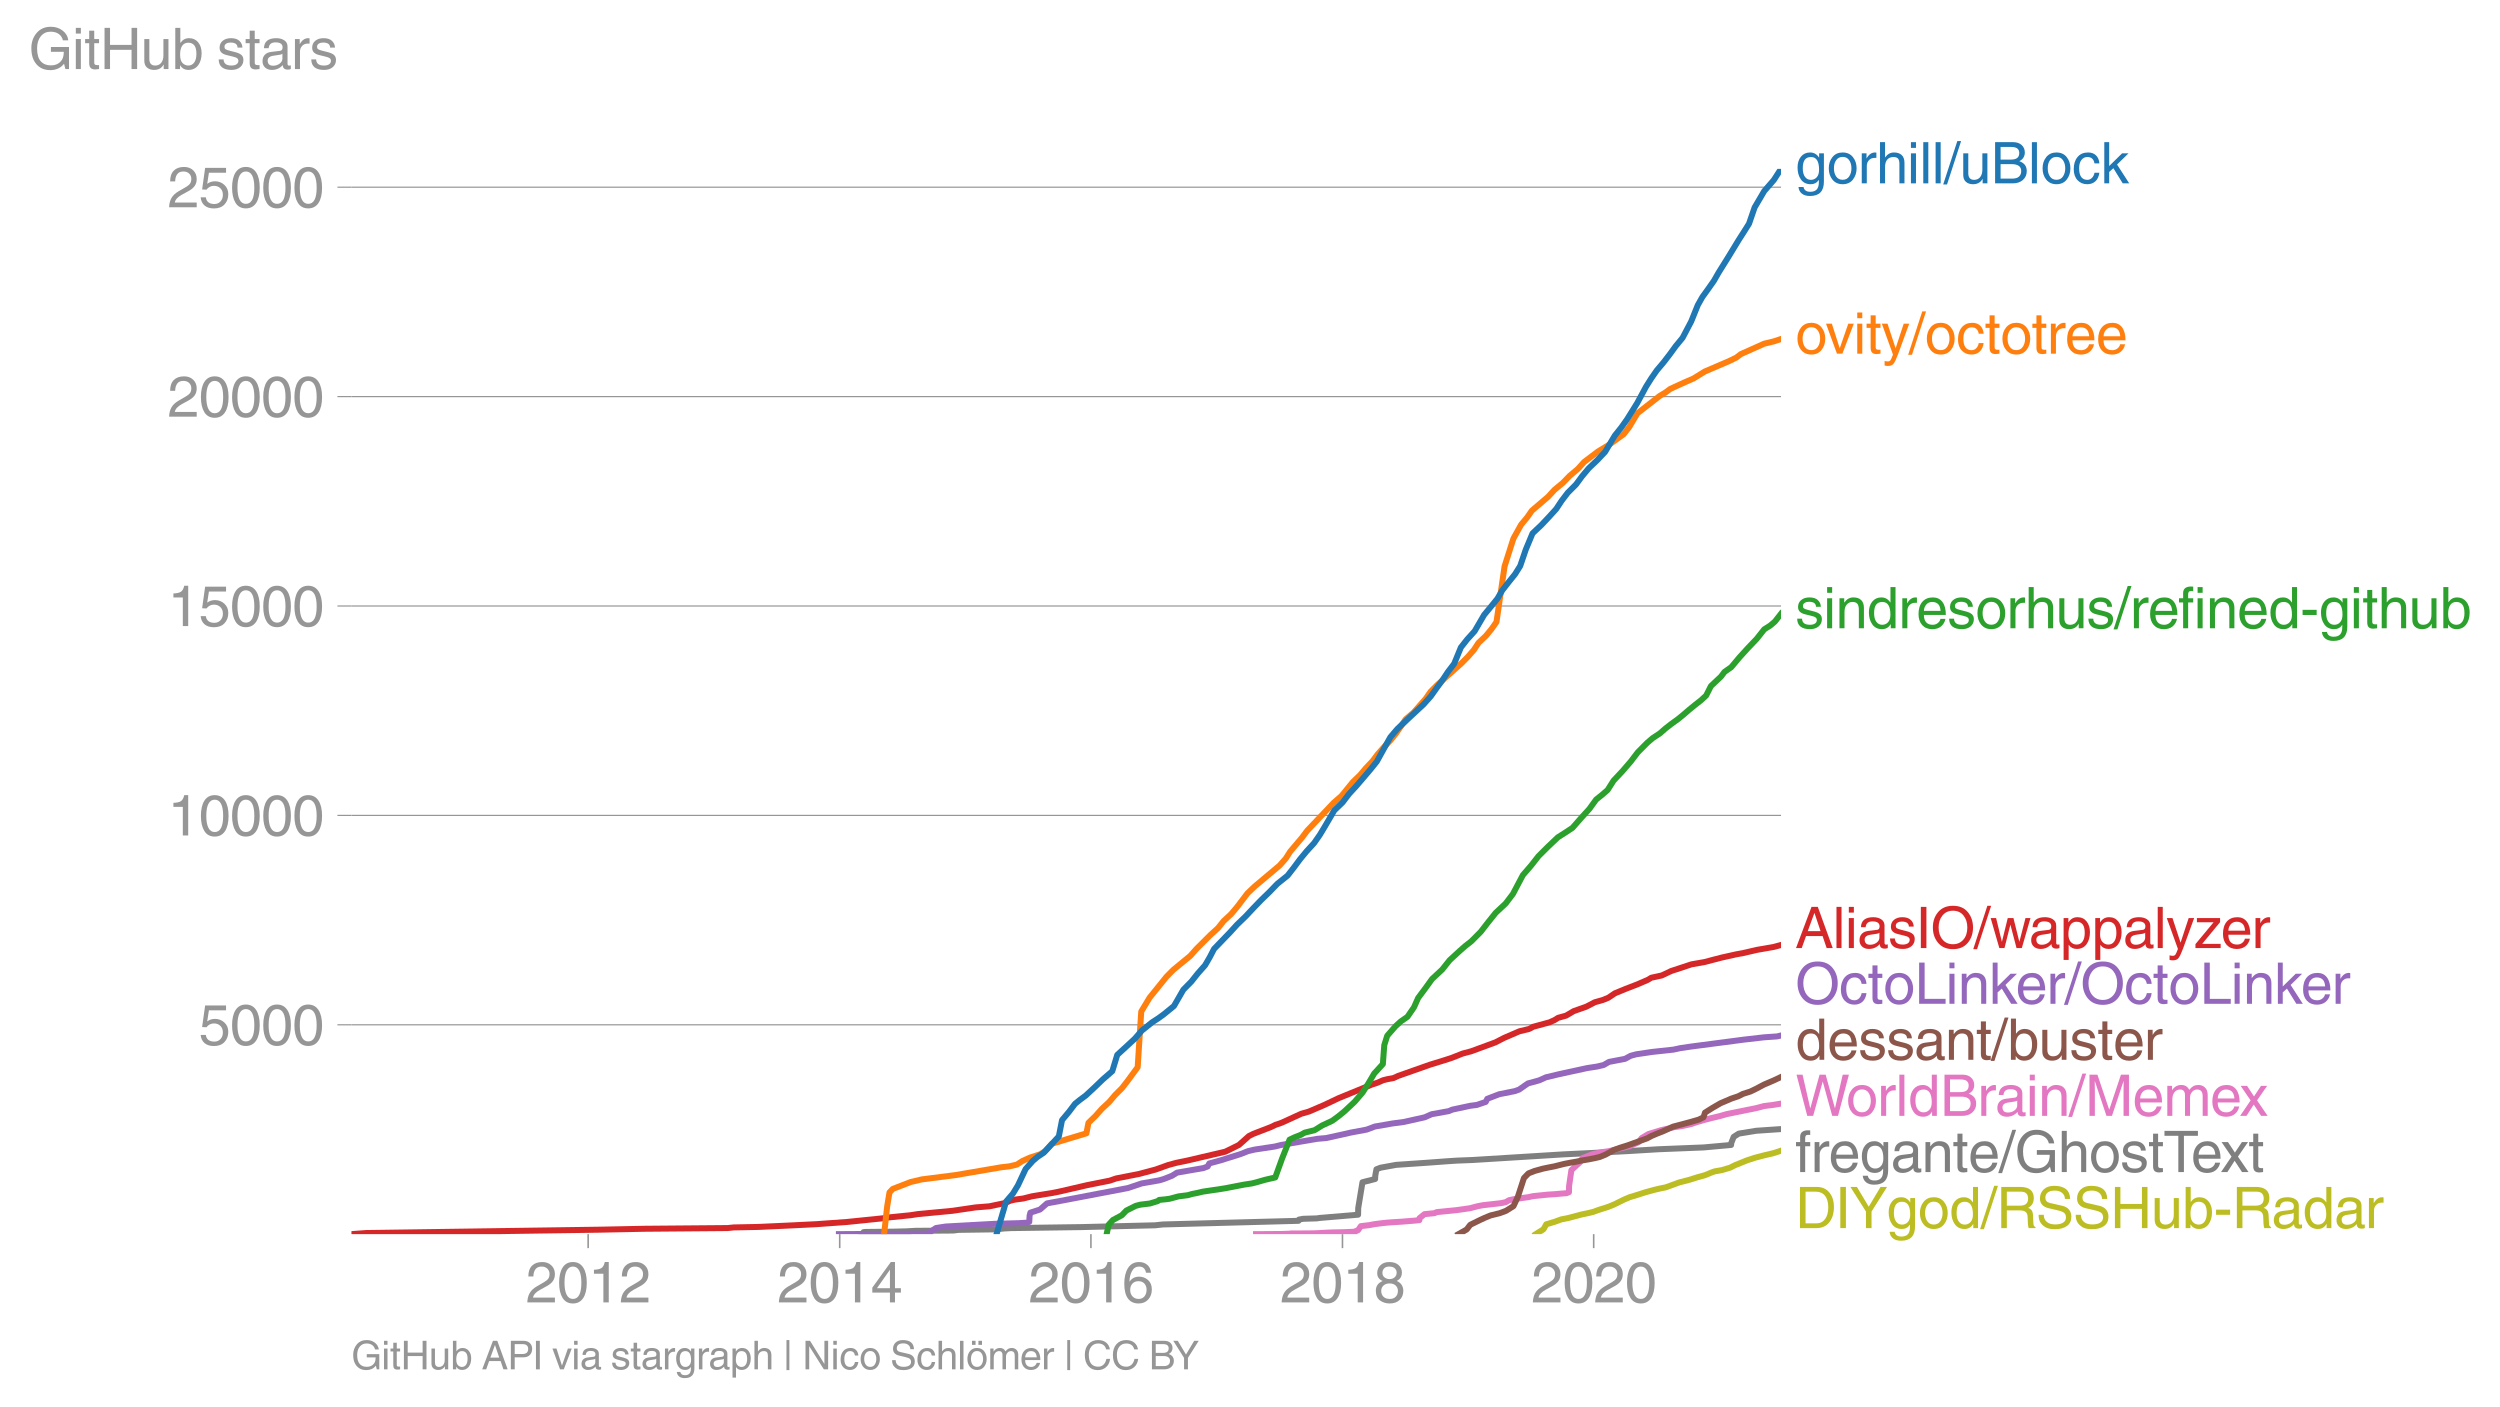 <svg height="468.559" viewBox="0 0 624.525 351.419" width="832.7" xmlns="http://www.w3.org/2000/svg" xmlns:xlink="http://www.w3.org/1999/xlink"><defs><style>*{stroke-linecap:butt;stroke-linejoin:round}</style></defs><g id="figure_1"><path d="M0 351.42h624.525V0H0z" style="fill:none" id="patch_1"/><g id="axes_1"><path d="M87.796 308.3h357.12V42.186H87.796z" style="fill:none" id="patch_2"/><path clip-path="url(#ped152ba4c1)" d="m383.641 308.3 1.944-1.225.69-1.234 2.054-.607 1.694-.618 1.575-.303 1.216-.314 2.314-.617 1.474-.303 1.296-.304 1.741-.617 1.967-.617 1.556-.618 2.502-1.234 1.446-.617 2.033-.618 1.886-.606 2.248-.618 1.29-.303 1.55-.314 1.713-.617 1.638-.607 2.394-.617 1.985-.618 2.18-.617 1.453-.607.839-.303 1.788-.314 2.091-.617 1.22-.617 1.539-.618 1.514-.617 1.91-.617 2.347-.617 2.39-.565 1.729-.576" style="fill:none;stroke:#bcbd22;stroke-linecap:square;stroke-width:1.5" id="line2d_1"/><g id="matplotlib.axis_1"><g id="xtick_1"><g id="line2d_2"><defs><path d="M0 0v3.5" id="m3504d677e0" style="stroke:#969696;stroke-width:.4"/></defs><use style="fill:#969696;stroke:#969696;stroke-width:.4" x="146.926" xlink:href="#m3504d677e0" y="308.299"/></g><g style="fill:#969696" transform="matrix(.14 0 0 -.14 131.355 325.348)" id="text_1"><defs><path d="M281 2888q0 793 409 1202 410 410 1148 410 618 0 1012-375t394-969q0-462-227-780-226-317-667-557l-775-425q-684-375-775-863h2444V0H166q25 634 275 1056t781 728l806 469q322 185 469 383t147 545q0 344-241 578-240 235-650 235-453 0-678-299-225-298-231-807H281z" id="HelveticaWorld-Regular-32" transform="scale(.016)"/><path d="M2719 2188q0 903-239 1354-239 452-702 452-453 0-697-452-243-451-243-1354 0-875 240-1340 241-464 700-464 463 0 702 448 239 449 239 1356zm603 0q0-1107-400-1709-400-601-1144-601-772 0-1156 623-384 624-384 1687 0 1090 393 1701 394 611 1147 611 744 0 1144-608t400-1704z" id="HelveticaWorld-Regular-30" transform="scale(.016)"/><path d="M2297 0h-600v3194H647v447q550 18 818 176 269 158 391 683h441V0z" id="HelveticaWorld-Regular-31" transform="scale(.016)"/></defs><use xlink:href="#HelveticaWorld-Regular-32"/><use x="55.615" xlink:href="#HelveticaWorld-Regular-30"/><use x="111.23" xlink:href="#HelveticaWorld-Regular-31"/><use x="166.846" xlink:href="#HelveticaWorld-Regular-32"/></g></g><g id="xtick_2"><use style="fill:#969696;stroke:#969696;stroke-width:.4" x="209.767" xlink:href="#m3504d677e0" y="308.299" id="line2d_3"/><g style="fill:#969696" transform="matrix(.14 0 0 -.14 194.196 325.348)" id="text_2"><defs><path d="M678 1581h1447v2041h-12L678 1581zm2010-487V0h-563v1094H159v550l2063 2856h466V1581h659v-487h-659z" id="HelveticaWorld-Regular-34" transform="scale(.016)"/></defs><use xlink:href="#HelveticaWorld-Regular-32"/><use x="55.615" xlink:href="#HelveticaWorld-Regular-30"/><use x="111.23" xlink:href="#HelveticaWorld-Regular-31"/><use x="166.846" xlink:href="#HelveticaWorld-Regular-34"/></g></g><g id="xtick_3"><use style="fill:#969696;stroke:#969696;stroke-width:.4" x="272.522" xlink:href="#m3504d677e0" y="308.299" id="line2d_4"/><g style="fill:#969696" transform="matrix(.14 0 0 -.14 256.952 325.348)" id="text_3"><defs><path d="M903 1381q0-440 262-719 263-278 685-278 403 0 642 284 239 285 239 748 0 403-236 675t-670 272q-422 0-672-266t-250-716zm1766 1922q-63 344-255 517-192 174-520 174-519 0-791-507-272-506-278-1159l13-12q359 553 1068 553 566 0 988-375t422-1053q0-672-400-1118-400-445-1078-445-782 0-1188 556-406 557-406 1660 0 1062 415 1734 416 672 1247 672 538 0 910-321 372-320 403-876h-550z" id="HelveticaWorld-Regular-36" transform="scale(.016)"/></defs><use xlink:href="#HelveticaWorld-Regular-32"/><use x="55.615" xlink:href="#HelveticaWorld-Regular-30"/><use x="111.23" xlink:href="#HelveticaWorld-Regular-31"/><use x="166.846" xlink:href="#HelveticaWorld-Regular-36"/></g></g><g id="xtick_4"><use style="fill:#969696;stroke:#969696;stroke-width:.4" x="335.363" xlink:href="#m3504d677e0" y="308.299" id="line2d_5"/><g style="fill:#969696" transform="matrix(.14 0 0 -.14 319.793 325.348)" id="text_4"><defs><path d="M1766 2597q347 0 573 198 227 199 227 527 0 294-218 483-217 189-620 189-359 0-555-199-195-198-195-504 0-328 244-511t544-183zm6-484q-434 0-681-241t-247-591q0-403 250-650t712-247q410 0 655 247t245 657q0 350-245 587-245 238-689 238zm1378 1228q0-678-578-947 397-178 567-471 170-292 170-623 0-641-413-1032-412-390-1112-390-612 0-1076 336T244 1306q0 763 762 1082-609 243-609 875 0 531 361 884t1001 353q641 0 1016-333t375-826z" id="HelveticaWorld-Regular-38" transform="scale(.016)"/></defs><use xlink:href="#HelveticaWorld-Regular-32"/><use x="55.615" xlink:href="#HelveticaWorld-Regular-30"/><use x="111.23" xlink:href="#HelveticaWorld-Regular-31"/><use x="166.846" xlink:href="#HelveticaWorld-Regular-38"/></g></g><g id="xtick_5"><use style="fill:#969696;stroke:#969696;stroke-width:.4" x="398.119" xlink:href="#m3504d677e0" y="308.299" id="line2d_6"/><g style="fill:#969696" transform="matrix(.14 0 0 -.14 382.548 325.348)" id="text_5"><use xlink:href="#HelveticaWorld-Regular-32"/><use x="55.615" xlink:href="#HelveticaWorld-Regular-30"/><use x="111.23" xlink:href="#HelveticaWorld-Regular-32"/><use x="166.846" xlink:href="#HelveticaWorld-Regular-30"/></g></g></g><g id="matplotlib.axis_2"><g id="ytick_1"><path clip-path="url(#ped152ba4c1)" d="M87.796 256h357.12" style="fill:none;stroke:#969696;stroke-linecap:square;stroke-width:.3" id="line2d_7"/><g id="line2d_8"><defs><path d="M0 0h-3.5" id="m466a615535" style="stroke:#969696;stroke-width:.3"/></defs><use style="fill:#969696;stroke:#969696;stroke-width:.3" x="87.796" xlink:href="#m466a615535" y="255.999"/></g><g style="fill:#969696" transform="matrix(.14 0 0 -.14 49.655 261.024)" id="text_6"><defs><path d="M941 2619q372 281 872 281 606 0 1042-403t436-1038q0-690-421-1139-420-448-1179-448-660 0-1041 323-381 324-444 918h582q43-363 284-555t669-192q415 0 681 287 266 288 266 735 0 456-279 731-278 275-718 275-500 0-835-428l-484 25 337 2406h2332v-544H1131L941 2619z" id="HelveticaWorld-Regular-35" transform="scale(.016)"/></defs><use xlink:href="#HelveticaWorld-Regular-35"/><use x="55.615" xlink:href="#HelveticaWorld-Regular-30"/><use x="111.23" xlink:href="#HelveticaWorld-Regular-30"/><use x="166.846" xlink:href="#HelveticaWorld-Regular-30"/></g></g><g id="ytick_2"><path clip-path="url(#ped152ba4c1)" d="M87.796 203.69h357.12" style="fill:none;stroke:#969696;stroke-linecap:square;stroke-width:.3" id="line2d_9"/><use style="fill:#969696;stroke:#969696;stroke-width:.3" x="87.796" xlink:href="#m466a615535" y="203.689" id="line2d_10"/><g style="fill:#969696" transform="matrix(.14 0 0 -.14 41.87 208.714)" id="text_7"><use xlink:href="#HelveticaWorld-Regular-31"/><use x="55.615" xlink:href="#HelveticaWorld-Regular-30"/><use x="111.23" xlink:href="#HelveticaWorld-Regular-30"/><use x="166.846" xlink:href="#HelveticaWorld-Regular-30"/><use x="222.461" xlink:href="#HelveticaWorld-Regular-30"/></g></g><g id="ytick_3"><path clip-path="url(#ped152ba4c1)" d="M87.796 151.38h357.12" style="fill:none;stroke:#969696;stroke-linecap:square;stroke-width:.3" id="line2d_11"/><use style="fill:#969696;stroke:#969696;stroke-width:.3" x="87.796" xlink:href="#m466a615535" y="151.379" id="line2d_12"/><g style="fill:#969696" transform="matrix(.14 0 0 -.14 41.87 156.404)" id="text_8"><use xlink:href="#HelveticaWorld-Regular-31"/><use x="55.615" xlink:href="#HelveticaWorld-Regular-35"/><use x="111.23" xlink:href="#HelveticaWorld-Regular-30"/><use x="166.846" xlink:href="#HelveticaWorld-Regular-30"/><use x="222.461" xlink:href="#HelveticaWorld-Regular-30"/></g></g><g id="ytick_4"><path clip-path="url(#ped152ba4c1)" d="M87.796 99.07h357.12" style="fill:none;stroke:#969696;stroke-linecap:square;stroke-width:.3" id="line2d_13"/><use style="fill:#969696;stroke:#969696;stroke-width:.3" x="87.796" xlink:href="#m466a615535" y="99.069" id="line2d_14"/><g style="fill:#969696" transform="matrix(.14 0 0 -.14 41.87 104.094)" id="text_9"><use xlink:href="#HelveticaWorld-Regular-32"/><use x="55.615" xlink:href="#HelveticaWorld-Regular-30"/><use x="111.23" xlink:href="#HelveticaWorld-Regular-30"/><use x="166.846" xlink:href="#HelveticaWorld-Regular-30"/><use x="222.461" xlink:href="#HelveticaWorld-Regular-30"/></g></g><g id="ytick_5"><path clip-path="url(#ped152ba4c1)" d="M87.796 46.759h357.12" style="fill:none;stroke:#969696;stroke-linecap:square;stroke-width:.3" id="line2d_15"/><use style="fill:#969696;stroke:#969696;stroke-width:.3" x="87.796" xlink:href="#m466a615535" y="46.759" id="line2d_16"/><g style="fill:#969696" transform="matrix(.14 0 0 -.14 41.87 51.784)" id="text_10"><use xlink:href="#HelveticaWorld-Regular-32"/><use x="55.615" xlink:href="#HelveticaWorld-Regular-35"/><use x="111.23" xlink:href="#HelveticaWorld-Regular-30"/><use x="166.846" xlink:href="#HelveticaWorld-Regular-30"/><use x="222.461" xlink:href="#HelveticaWorld-Regular-30"/></g></g><g style="fill:#969696" transform="matrix(.14 0 0 -.14 7.2 17.25)" id="text_11"><defs><path d="M2463 2456h2018V0h-403l-150 594q-294-375-691-546-396-170-824-170-691 0-1155 301-464 302-721 833-256 532-256 1326 0 990 589 1684t1586 694q744 0 1300-416 557-416 647-1100h-600q-109 453-462 709-353 257-916 257-678 0-1091-511-412-511-412-1352 0-978 409-1436 410-458 1119-458 463 0 783 183t492 497q172 314 172 836H2463v531z" id="HelveticaWorld-Regular-47" transform="scale(.016)"/><path d="M422 3956v638h562v-638H422zM984 0H422v3347h562V0z" id="HelveticaWorld-Regular-69" transform="scale(.016)"/><path d="M1100 2881V703q0-128 70-195 71-67 252-67h216V0q-307-44-422-44-353 0-516 169-162 169-162 547v2209H84v466h454v934h562v-934h538v-466h-538z" id="HelveticaWorld-Regular-74" transform="scale(.016)"/><path d="M4153 0h-622v2144H1131V0H519v4594h612V2694h2400v1900h622V0z" id="HelveticaWorld-Regular-48" transform="scale(.016)"/><path d="M391 3347h562V1125q0-369 167-552 168-182 480-182 434 0 678 307 244 308 244 805v1844h562V0h-531v488l-12 12Q2222-97 1478-97q-481 0-784 262-303 263-303 776v2406z" id="HelveticaWorld-Regular-75" transform="scale(.016)"/><path d="M2778 1684q0 672-238 963-237 291-677 291-447-7-676-349-228-342-228-989 0-659 275-934t641-275q416 0 659 342 244 342 244 951zM422 0v4594h562V2925h13q359 519 969 519 625 0 1009-464t384-1208q0-838-388-1354Q2584-97 1888-97q-613 0-922 513h-13V0H422z" id="HelveticaWorld-Regular-62" transform="scale(.016)"/><path d="M2309 2394q-12 300-214 431-201 131-579 131-275 0-471-122-195-121-195-350 0-181 115-267 116-86 501-183l556-140q506-128 723-327 218-198 218-554 0-494-361-802T1638-97Q934-97 573 195q-360 293-367 880h544q13-347 230-516 217-168 651-168 353 0 561 140 208 141 208 391 0 178-135 284-134 107-531 197l-653 160q-397 100-586 298t-189 514q0 494 353 781 354 288 922 288 607 0 930-296 323-295 342-754h-544z" id="HelveticaWorld-Regular-73" transform="scale(.016)"/><path d="M2456 1709q-62-65-245-106-183-40-683-106-369-44-542-182-173-137-173-362 0-275 146-428 147-153 469-153 403 0 715 229 313 230 313 558v550zM397 2328q19 566 367 841 349 275 1014 275 531 0 890-241 360-240 360-694V581q0-197 178-197 72 0 185 25V0q-153-63-319-63-288 0-429 123-140 124-146 387Q2016-97 1288-97q-475 0-763 269-287 269-287 700 0 441 250 712 250 272 728 329l993 121q269 41 269 397 0 263-195 403-195 141-592 141-353 0-543-156-189-156-226-491H397z" id="HelveticaWorld-Regular-61" transform="scale(.016)"/><path d="M984 0H422v3347h531v-556h13q365 653 940 653 91 0 147-19v-584h-209q-378 0-619-257-241-256-241-637V0z" id="HelveticaWorld-Regular-72" transform="scale(.016)"/></defs><use xlink:href="#HelveticaWorld-Regular-47"/><use x="77.1" xlink:href="#HelveticaWorld-Regular-69"/><use x="99.121" xlink:href="#HelveticaWorld-Regular-74"/><use x="126.807" xlink:href="#HelveticaWorld-Regular-48"/><use x="199.805" xlink:href="#HelveticaWorld-Regular-75"/><use x="254.59" xlink:href="#HelveticaWorld-Regular-62"/><use x="311.084" xlink:href="#HelveticaWorld-Regular-20"/><use x="335.498" xlink:href="#HelveticaWorld-Regular-73"/><use x="385.498" xlink:href="#HelveticaWorld-Regular-74"/><use x="413.184" xlink:href="#HelveticaWorld-Regular-61"/><use x="468.115" xlink:href="#HelveticaWorld-Regular-72"/><use x="500.684" xlink:href="#HelveticaWorld-Regular-73"/></g></g><path clip-path="url(#ped152ba4c1)" d="m215.36 308.3.369-.493.385-.052 6.97-.073 3.386-.084 2.165-.125 9.477-.074 1.37-.167 9.543-.136 1.618-.199 1.91-.104 17.554-.252 18.462-.45 1.91-.209 33.904-.91.106-.303 1.027-.199 3.445-.105.674-.104 9.633-.816.024-1.622 1.068-6.486 3.158-.806.035-.805.293-1.622 1.02-.398 3.91-.711 7.502-.513 5.386-.397 2.256-.147 3.966-.157 22.769-1.412 6.532-.314 9.557-.502 7.583-.46 11.26-.45 6.863-.618.008-.408.64-1.621 1.264-.806 4.358-.711 5.833-.398h0" style="fill:none;stroke:#7f7f7f;stroke-linecap:square;stroke-width:1.5" id="line2d_17"/><path clip-path="url(#ped152ba4c1)" d="m313.768 308.3 2.732-.011.352-.01 3.154-.011.513-.021 1.84-.063.003-.031.08-.01.002-.011 4.173-.01 1.753-.032.859-.032 2.13-.125 1.524-.063 1.756-.031 1.195-.032 1.557-.062 1.184-.063.065-.126.619-.25.706-1.005 2.045-.24 1.331-.252 1.939-.25 1.207-.126 1.707-.126 2.069-.126 1.495-.125 1.574-.126 1.242-.125.04-.502 1.23-.994 2.535-.251.485-.251 2.473-.252 2.518-.25 1.718-.241 1.7-.251 1.904-.503 1.35-.25 2.258-.252 2.18-.25 1.19-.252.843-.492 1.178-.25 1.816-.252 1.8-.25 1.134-.252 2.44-.251 1.183-.126 1.936-.125 1.26-.115 1.594-.126.61-.25.007-.503.014-1.004.582-4.007 2.166-1.999.61-.993 2.57-1.005 2.317-.492 1.74-.25 1.022-.252 1.958-.502 2.213-.502 2.227-1.004.735-1.005 1.67-.994 1.625-.502 1.64-.502 2.187-.492 1.066-.25 1.846-.252 2.3-.502 1.481-.502 1.653-.492 1.926-.502 2.11-.502 1.753-.503 2.48-.502 2.454-.502 2.493-.502 1.871-.502 2.393-.304 1.812-.303" style="fill:none;stroke:#e377c2;stroke-linecap:square;stroke-width:1.5" id="line2d_18"/><g style="fill:#1f77b4" transform="matrix(.14 0 0 -.14 448.487 45.804)" id="text_12"><defs><path d="M831 1684q0-615 244-954t659-339q404 0 660 293 256 294 256 832 0 706-224 1064-223 358-679 358-459 0-688-305-228-305-228-949zM3188 191q0-807-388-1203-387-397-1169-397-562 0-895 259T353-409h563q43-244 226-388t530-144q472 0 712 254 241 253 241 821v238h-12Q2297-97 1722-97q-716 0-1094 528T250 1772q0 744 381 1208 382 464 1013 464 634 0 1000-569h12v472h532V191z" id="HelveticaWorld-Regular-67" transform="scale(.016)"/><path d="M813 1678q0-559 253-920t718-361q482 0 732 378t250 903q0 531-250 901-250 371-732 371-446 0-709-349-262-348-262-923zm-575 0q0 747 415 1256 416 510 1131 510 732 0 1144-516 413-515 413-1250 0-737-410-1256Q2522-97 1784-97q-709 0-1128 503-418 503-418 1272z" id="HelveticaWorld-Regular-6f" transform="scale(.016)"/><path d="M3150 0h-566v2188q0 403-156 576-156 174-509 174-435 0-685-282-250-281-250-831V0H422v4594h562V2900h13q384 544 981 544 550 0 861-288 311-287 311-878V0z" id="HelveticaWorld-Regular-68" transform="scale(.016)"/><path d="M984 0H422v4594h562V0z" id="HelveticaWorld-Regular-6c" transform="scale(.016)"/><path d="M319-122h-428l1575 4838h422L319-122z" id="HelveticaWorld-Regular-2f" transform="scale(.016)"/><path d="M519 4594h2015q594 0 947-322t353-834q0-310-155-565-154-254-460-395 428-162 629-431 202-269 202-691 0-593-428-975Q3194 0 2491 0H519v4594zm612-4063h1325q488 0 731 226 244 227 244 612 0 390-272 582-271 193-803 193H1131V531zm0 2119h1128q494 0 724 179 230 180 230 562 0 328-218 500-217 172-729 172H1131V2650z" id="HelveticaWorld-Regular-42" transform="scale(.016)"/><path d="M2534 2222q-121 716-793 716-416 0-669-333t-253-927q0-647 234-967 235-320 681-320 300 0 519 220t281 573h544q-84-621-439-951T1722-97q-659 0-1081 451-422 452-422 1227 0 850 422 1356 422 507 1184 507 556 0 886-333t367-889h-544z" id="HelveticaWorld-Regular-63" transform="scale(.016)"/><path d="M3200 0h-722L1434 1691l-468-422V0H422v4594h544V1931l1440 1416h716L1844 2100 3200 0z" id="HelveticaWorld-Regular-6b" transform="scale(.016)"/></defs><use xlink:href="#HelveticaWorld-Regular-67"/><use x="55.908" xlink:href="#HelveticaWorld-Regular-6f"/><use x="111.816" xlink:href="#HelveticaWorld-Regular-72"/><use x="144.385" xlink:href="#HelveticaWorld-Regular-68"/><use x="199.561" xlink:href="#HelveticaWorld-Regular-69"/><use x="221.582" xlink:href="#HelveticaWorld-Regular-6c"/><use x="243.604" xlink:href="#HelveticaWorld-Regular-6c"/><use x="265.625" xlink:href="#HelveticaWorld-Regular-2f"/><use x="293.408" xlink:href="#HelveticaWorld-Regular-75"/><use x="348.193" xlink:href="#HelveticaWorld-Regular-42"/><use x="415.381" xlink:href="#HelveticaWorld-Regular-6c"/><use x="437.402" xlink:href="#HelveticaWorld-Regular-6f"/><use x="493.311" xlink:href="#HelveticaWorld-Regular-63"/><use x="544.58" xlink:href="#HelveticaWorld-Regular-6b"/></g><g style="fill:#ff7f0e" transform="matrix(.14 0 0 -.14 448.487 88.355)" id="text_13"><defs><path d="M2522 3347h616L1863 0h-604L38 3347h653l872-2725h12l947 2725z" id="HelveticaWorld-Regular-76" transform="scale(.016)"/><path d="M2497 3347h612L1913 63q-32-88-63-166-272-725-469-995-197-271-637-271-231 0-378 50v513q159-57 350-57 206 0 301 130 96 130 283 636L56 3347h635l897-2725h12l897 2725z" id="HelveticaWorld-Regular-79" transform="scale(.016)"/><path d="M2719 1941q-44 543-288 770-243 227-647 227-409 0-661-288-251-287-267-709h1863zm537-891q-93-519-509-859-366-288-963-294-703 6-1116 461-412 455-412 1223 0 882 425 1372 425 491 1182 491 678 0 1059-507 381-506 381-1446H856q0-525 244-813 244-287 731-287 344 0 591 207 247 208 272 452h562z" id="HelveticaWorld-Regular-65" transform="scale(.016)"/></defs><use xlink:href="#HelveticaWorld-Regular-6f"/><use x="54.158" xlink:href="#HelveticaWorld-Regular-76"/><use x="103.768" xlink:href="#HelveticaWorld-Regular-69"/><use x="125.789" xlink:href="#HelveticaWorld-Regular-74"/><use x="153.475" xlink:href="#HelveticaWorld-Regular-79"/><use x="203.084" xlink:href="#HelveticaWorld-Regular-2f"/><use x="230.867" xlink:href="#HelveticaWorld-Regular-6f"/><use x="286.775" xlink:href="#HelveticaWorld-Regular-63"/><use x="338.045" xlink:href="#HelveticaWorld-Regular-74"/><use x="365.73" xlink:href="#HelveticaWorld-Regular-6f"/><use x="421.639" xlink:href="#HelveticaWorld-Regular-74"/><use x="449.324" xlink:href="#HelveticaWorld-Regular-72"/><use x="480.893" xlink:href="#HelveticaWorld-Regular-65"/><use x="536.313" xlink:href="#HelveticaWorld-Regular-65"/></g><g style="fill:#2ca02c" transform="matrix(.14 0 0 -.14 448.487 156.953)" id="text_14"><defs><path d="M3150 0h-566v2059q0 475-166 677-165 202-549 202-378 0-632-288-253-287-253-825V0H422v3347h531v-472h13q397 569 1012 569 569 0 870-302 302-301 302-864V0z" id="HelveticaWorld-Regular-6e" transform="scale(.016)"/><path d="M838 1684q0-621 246-957 247-336 657-336 390 0 652 287 263 288 263 838 0 706-224 1064-223 358-679 358-434 0-675-285-240-284-240-969zM3225 0h-531v459h-13Q2363-97 1716-97q-697 0-1079 531-381 532-381 1338 0 744 378 1208 379 464 1016 464 628 0 1000-569l13 38v1681h562V0z" id="HelveticaWorld-Regular-64" transform="scale(.016)"/><path d="M1100 2881V0H538v2881H78v466h460v575q0 378 229 557 230 180 642 180 141 0 254-12v-506q-100 12-229 12-187 0-261-92-73-92-73-298v-416h563v-466h-563z" id="HelveticaWorld-Regular-66" transform="scale(.016)"/><path d="M1850 1484H281v575h1569v-575z" id="HelveticaWorld-Regular-2d" transform="scale(.016)"/></defs><use xlink:href="#HelveticaWorld-Regular-73"/><use x="50" xlink:href="#HelveticaWorld-Regular-69"/><use x="72.021" xlink:href="#HelveticaWorld-Regular-6e"/><use x="127.197" xlink:href="#HelveticaWorld-Regular-64"/><use x="184.18" xlink:href="#HelveticaWorld-Regular-72"/><use x="215.748" xlink:href="#HelveticaWorld-Regular-65"/><use x="271.168" xlink:href="#HelveticaWorld-Regular-73"/><use x="321.168" xlink:href="#HelveticaWorld-Regular-6f"/><use x="377.076" xlink:href="#HelveticaWorld-Regular-72"/><use x="409.645" xlink:href="#HelveticaWorld-Regular-68"/><use x="464.82" xlink:href="#HelveticaWorld-Regular-75"/><use x="519.605" xlink:href="#HelveticaWorld-Regular-73"/><use x="569.605" xlink:href="#HelveticaWorld-Regular-2f"/><use x="597.389" xlink:href="#HelveticaWorld-Regular-72"/><use x="628.957" xlink:href="#HelveticaWorld-Regular-65"/><use x="683.377" xlink:href="#HelveticaWorld-Regular-66"/><use x="711.063" xlink:href="#HelveticaWorld-Regular-69"/><use x="733.084" xlink:href="#HelveticaWorld-Regular-6e"/><use x="788.26" xlink:href="#HelveticaWorld-Regular-65"/><use x="843.68" xlink:href="#HelveticaWorld-Regular-64"/><use x="900.662" xlink:href="#HelveticaWorld-Regular-2d"/><use x="933.963" xlink:href="#HelveticaWorld-Regular-67"/><use x="989.871" xlink:href="#HelveticaWorld-Regular-69"/><use x="1011.893" xlink:href="#HelveticaWorld-Regular-74"/><use x="1039.578" xlink:href="#HelveticaWorld-Regular-68"/><use x="1094.754" xlink:href="#HelveticaWorld-Regular-75"/><use x="1149.539" xlink:href="#HelveticaWorld-Regular-62"/></g><g style="fill:#d62728" transform="matrix(.14 0 0 -.14 448.487 236.838)" id="text_15"><defs><path d="m2816 1888-678 2021h-13l-737-2021h1428zm-1619-550L716 0H78l1728 4594h703L4172 0h-678l-453 1338H1197z" id="HelveticaWorld-Regular-41" transform="scale(.016)"/><path d="M1141 0H519v4594h622V0z" id="HelveticaWorld-Regular-49" transform="scale(.016)"/><path d="M4091 2297q0 806-427 1337-426 532-1173 532-738 0-1169-532-431-531-431-1337 0-831 437-1350 438-519 1163-519 709 0 1154 506 446 507 446 1363zm637 0q0-1028-594-1724-593-695-1643-695-1057 0-1649 695-592 696-592 1724 0 1031 592 1725t1649 694q1081 0 1659-707 578-706 578-1712z" id="HelveticaWorld-Regular-4f" transform="scale(.016)"/><path d="M1638 0h-575L97 3347h606l641-2631h12l647 2631h635l653-2631h12l678 2631h557L3572 0h-591l-678 2591h-12L1638 0z" id="HelveticaWorld-Regular-77" transform="scale(.016)"/><path d="M959 1516q0-538 262-832 263-293 654-293 428 0 665 348 238 349 238 945 0 654-228 954t-687 300q-447 0-676-352-228-352-228-1070zM422 3347h531v-472h13q359 569 1000 569 647 0 1020-471 373-470 373-1201 0-819-381-1344T1888-97q-582 0-891 450h-13v-1678H422v4672z" id="HelveticaWorld-Regular-70" transform="scale(.016)"/><path d="M903 469h2060V0H153v441l2025 2440H316v466h2584v-459L903 469z" id="HelveticaWorld-Regular-7a" transform="scale(.016)"/></defs><use xlink:href="#HelveticaWorld-Regular-41"/><use x="66.699" xlink:href="#HelveticaWorld-Regular-6c"/><use x="88.721" xlink:href="#HelveticaWorld-Regular-69"/><use x="110.742" xlink:href="#HelveticaWorld-Regular-61"/><use x="165.674" xlink:href="#HelveticaWorld-Regular-73"/><use x="215.674" xlink:href="#HelveticaWorld-Regular-49"/><use x="241.455" xlink:href="#HelveticaWorld-Regular-4f"/><use x="319.238" xlink:href="#HelveticaWorld-Regular-2f"/><use x="347.021" xlink:href="#HelveticaWorld-Regular-77"/><use x="417.059" xlink:href="#HelveticaWorld-Regular-61"/><use x="471.99" xlink:href="#HelveticaWorld-Regular-70"/><use x="528.484" xlink:href="#HelveticaWorld-Regular-70"/><use x="584.979" xlink:href="#HelveticaWorld-Regular-61"/><use x="639.91" xlink:href="#HelveticaWorld-Regular-6c"/><use x="661.932" xlink:href="#HelveticaWorld-Regular-79"/><use x="711.541" xlink:href="#HelveticaWorld-Regular-7a"/><use x="759.01" xlink:href="#HelveticaWorld-Regular-65"/><use x="814.43" xlink:href="#HelveticaWorld-Regular-72"/></g><g style="fill:#9467bd" transform="matrix(.14 0 0 -.14 448.487 250.753)" id="text_16"><defs><path d="M1131 550h2338V0H519v4594h612V550z" id="HelveticaWorld-Regular-4c" transform="scale(.016)"/></defs><use xlink:href="#HelveticaWorld-Regular-4f"/><use x="77.783" xlink:href="#HelveticaWorld-Regular-63"/><use x="129.053" xlink:href="#HelveticaWorld-Regular-74"/><use x="156.738" xlink:href="#HelveticaWorld-Regular-6f"/><use x="212.646" xlink:href="#HelveticaWorld-Regular-4c"/><use x="268.262" xlink:href="#HelveticaWorld-Regular-69"/><use x="290.283" xlink:href="#HelveticaWorld-Regular-6e"/><use x="345.459" xlink:href="#HelveticaWorld-Regular-6b"/><use x="393.084" xlink:href="#HelveticaWorld-Regular-65"/><use x="448.504" xlink:href="#HelveticaWorld-Regular-72"/><use x="481.072" xlink:href="#HelveticaWorld-Regular-2f"/><use x="508.855" xlink:href="#HelveticaWorld-Regular-4f"/><use x="586.639" xlink:href="#HelveticaWorld-Regular-63"/><use x="637.908" xlink:href="#HelveticaWorld-Regular-74"/><use x="665.594" xlink:href="#HelveticaWorld-Regular-6f"/><use x="721.502" xlink:href="#HelveticaWorld-Regular-4c"/><use x="777.117" xlink:href="#HelveticaWorld-Regular-69"/><use x="799.139" xlink:href="#HelveticaWorld-Regular-6e"/><use x="854.314" xlink:href="#HelveticaWorld-Regular-6b"/><use x="901.939" xlink:href="#HelveticaWorld-Regular-65"/><use x="957.359" xlink:href="#HelveticaWorld-Regular-72"/></g><g style="fill:#8c564b" transform="matrix(.14 0 0 -.14 448.487 264.753)" id="text_17"><use xlink:href="#HelveticaWorld-Regular-64"/><use x="56.982" xlink:href="#HelveticaWorld-Regular-65"/><use x="112.402" xlink:href="#HelveticaWorld-Regular-73"/><use x="162.402" xlink:href="#HelveticaWorld-Regular-73"/><use x="212.402" xlink:href="#HelveticaWorld-Regular-61"/><use x="267.334" xlink:href="#HelveticaWorld-Regular-6e"/><use x="322.51" xlink:href="#HelveticaWorld-Regular-74"/><use x="350.195" xlink:href="#HelveticaWorld-Regular-2f"/><use x="377.979" xlink:href="#HelveticaWorld-Regular-62"/><use x="434.473" xlink:href="#HelveticaWorld-Regular-75"/><use x="489.258" xlink:href="#HelveticaWorld-Regular-73"/><use x="539.258" xlink:href="#HelveticaWorld-Regular-74"/><use x="566.943" xlink:href="#HelveticaWorld-Regular-65"/><use x="622.363" xlink:href="#HelveticaWorld-Regular-72"/></g><g style="fill:#e377c2" transform="matrix(.14 0 0 -.14 448.487 278.753)" id="text_18"><defs><path d="M1991 0h-660L134 4594h672l857-3738h15l1028 3738h678L4416 856h12l860 3738h690L4763 0h-647L3066 3809h-13L1991 0z" id="HelveticaWorld-Regular-57" transform="scale(.016)"/><path d="M4319 0v2713q0 53 6 520t6 626h-18L3028 0h-615L1125 3853h-19q0-231 6-659 7-428 7-481V0H519v4594h887L2713 709h18l1300 3885h891V0h-603z" id="HelveticaWorld-Regular-4d" transform="scale(.016)"/><path d="M422 3347h531v-472h13q378 569 1012 569 628 0 891-544 240 294 465 419t557 125q434 0 735-285 302-284 302-843V0h-562v2163q0 390-147 582-147 193-475 193-331 0-560-269-228-269-228-628V0h-562v2316q0 290-135 456-134 166-390 166-403 0-644-300t-241-813V0H422v3347z" id="HelveticaWorld-Regular-6d" transform="scale(.016)"/><path d="M3138 0h-725l-825 1259L781 0H72l1169 1722L128 3347h716l775-1178 781 1178h684L1959 1722 3138 0z" id="HelveticaWorld-Regular-78" transform="scale(.016)"/></defs><use xlink:href="#HelveticaWorld-Regular-57"/><use x="90.438" xlink:href="#HelveticaWorld-Regular-6f"/><use x="146.346" xlink:href="#HelveticaWorld-Regular-72"/><use x="178.914" xlink:href="#HelveticaWorld-Regular-6c"/><use x="200.936" xlink:href="#HelveticaWorld-Regular-64"/><use x="257.918" xlink:href="#HelveticaWorld-Regular-42"/><use x="325.105" xlink:href="#HelveticaWorld-Regular-72"/><use x="356.674" xlink:href="#HelveticaWorld-Regular-61"/><use x="411.605" xlink:href="#HelveticaWorld-Regular-69"/><use x="433.627" xlink:href="#HelveticaWorld-Regular-6e"/><use x="488.803" xlink:href="#HelveticaWorld-Regular-2f"/><use x="516.586" xlink:href="#HelveticaWorld-Regular-4d"/><use x="601.596" xlink:href="#HelveticaWorld-Regular-65"/><use x="657.016" xlink:href="#HelveticaWorld-Regular-6d"/><use x="740.023" xlink:href="#HelveticaWorld-Regular-65"/><use x="792.568" xlink:href="#HelveticaWorld-Regular-78"/></g><g style="fill:#7f7f7f" transform="matrix(.14 0 0 -.14 448.487 292.794)" id="text_19"><defs><path d="M1625 4044H78v550h3731v-550H2247V0h-622v4044z" id="HelveticaWorld-Regular-54" transform="scale(.016)"/></defs><use xlink:href="#HelveticaWorld-Regular-66"/><use x="27.686" xlink:href="#HelveticaWorld-Regular-72"/><use x="59.254" xlink:href="#HelveticaWorld-Regular-65"/><use x="114.674" xlink:href="#HelveticaWorld-Regular-67"/><use x="170.582" xlink:href="#HelveticaWorld-Regular-61"/><use x="225.514" xlink:href="#HelveticaWorld-Regular-6e"/><use x="280.689" xlink:href="#HelveticaWorld-Regular-74"/><use x="308.375" xlink:href="#HelveticaWorld-Regular-65"/><use x="363.795" xlink:href="#HelveticaWorld-Regular-2f"/><use x="391.578" xlink:href="#HelveticaWorld-Regular-47"/><use x="468.678" xlink:href="#HelveticaWorld-Regular-68"/><use x="523.854" xlink:href="#HelveticaWorld-Regular-6f"/><use x="579.762" xlink:href="#HelveticaWorld-Regular-73"/><use x="629.762" xlink:href="#HelveticaWorld-Regular-74"/><use x="657.447" xlink:href="#HelveticaWorld-Regular-54"/><use x="705.939" xlink:href="#HelveticaWorld-Regular-65"/><use x="758.484" xlink:href="#HelveticaWorld-Regular-78"/><use x="808.484" xlink:href="#HelveticaWorld-Regular-74"/></g><g style="fill:#bcbd22" transform="matrix(.14 0 0 -.14 448.487 306.794)" id="text_20"><defs><path d="M1141 531h1203q625 0 978 480t353 1311q0 822-356 1278t-1028 463H1141V531zM519 4594h1862q903 0 1414-621 511-620 511-1610 0-1063-511-1713T2356 0H519v4594z" id="HelveticaWorld-Regular-44" transform="scale(.016)"/><path d="M2388 0h-622v1850L31 4594h725l1319-2206 1316 2206h731L2388 1850V0z" id="HelveticaWorld-Regular-59" transform="scale(.016)"/><path d="M1141 2503h1437q500 0 717 205 218 205 218 589 0 350-188 558-187 208-644 208H1141V2503zm0-2503H519v4594h2125q740 0 1121-316 382-315 382-919 0-396-153-662t-481-438q281-103 406-289t144-576l40-856q6-213 67-299t171-136V0h-769q-59 172-84 522t-25 631q0 141-25 288t-110 265q-84 119-247 192-162 74-437 74H1141V0z" id="HelveticaWorld-Regular-52" transform="scale(.016)"/><path d="M3225 3250q-19 438-327 686-307 248-810 248-507 0-779-208-271-207-271-598 0-209 118-359 119-150 425-222l1313-300q531-116 787-440 257-323 257-788 0-681-500-1036T2138-122q-610 0-962 156-351 157-623 497-272 341-272 953h582q0-512 340-794 341-281 928-281 569 0 886 202t317 573q0 338-189 505t-739 295l-990 232q-494 112-738 392t-244 689q0 619 417 1019 418 400 1165 400 843 0 1301-352 458-351 492-1114h-584z" id="HelveticaWorld-Regular-53" transform="scale(.016)"/></defs><use xlink:href="#HelveticaWorld-Regular-44"/><use x="72.021" xlink:href="#HelveticaWorld-Regular-49"/><use x="97.803" xlink:href="#HelveticaWorld-Regular-59"/><use x="162.598" xlink:href="#HelveticaWorld-Regular-67"/><use x="218.506" xlink:href="#HelveticaWorld-Regular-6f"/><use x="274.414" xlink:href="#HelveticaWorld-Regular-64"/><use x="331.396" xlink:href="#HelveticaWorld-Regular-2f"/><use x="359.18" xlink:href="#HelveticaWorld-Regular-52"/><use x="429.566" xlink:href="#HelveticaWorld-Regular-53"/><use x="495.777" xlink:href="#HelveticaWorld-Regular-53"/><use x="561.988" xlink:href="#HelveticaWorld-Regular-48"/><use x="634.986" xlink:href="#HelveticaWorld-Regular-75"/><use x="689.771" xlink:href="#HelveticaWorld-Regular-62"/><use x="746.266" xlink:href="#HelveticaWorld-Regular-2d"/><use x="779.566" xlink:href="#HelveticaWorld-Regular-52"/><use x="849.953" xlink:href="#HelveticaWorld-Regular-61"/><use x="904.885" xlink:href="#HelveticaWorld-Regular-64"/><use x="961.867" xlink:href="#HelveticaWorld-Regular-61"/><use x="1016.799" xlink:href="#HelveticaWorld-Regular-72"/></g><g style="fill:#969696" transform="matrix(.097 0 0 -.097 87.796 342.08)" id="text_21"><defs><path d="M1141 2472h1234q466 0 700 204 234 205 234 621 0 372-225 569t-684 197H1141V2472zm0-2472H519v4594h2065q616 0 991-358t375-933q0-597-363-980-362-382-1003-382H1141V0z" id="HelveticaWorld-Regular-50" transform="scale(.016)"/><path d="M603 4716h466V-122H603v4838z" id="HelveticaWorld-Regular-7c" transform="scale(.016)"/><path d="M3559 4594h600V0h-690L1125 3713h-12V0H519v4594h728L3547 884h12v3710z" id="HelveticaWorld-Regular-4e" transform="scale(.016)"/><path d="M813 1678q0-559 253-920t718-361q482 0 732 378t250 903q0 531-250 901-250 371-732 371-446 0-709-349-262-348-262-923zm-575 0q0 747 415 1256 416 510 1131 510 732 0 1144-516 413-515 413-1250 0-737-410-1256Q2522-97 1784-97q-709 0-1128 503-418 503-418 1272zm2351 2266h-575v650h575v-650zm-1038 0H976v650h575v-650z" id="HelveticaWorld-Regular-f6" transform="scale(.016)"/><path d="M3713 3213q-104 468-434 710-329 243-854 243-678 0-1091-493-412-492-412-1329 0-969 390-1443 391-473 1132-473 487 0 838 323 352 324 474 940h603q-121-885-671-1349T2350-122q-941 0-1505 647T281 2322q0 1109 589 1751 589 643 1555 643 800 0 1297-413 497-412 591-1090h-600z" id="HelveticaWorld-Regular-43" transform="scale(.016)"/></defs><use xlink:href="#HelveticaWorld-Regular-47"/><use x="77.1" xlink:href="#HelveticaWorld-Regular-69"/><use x="99.121" xlink:href="#HelveticaWorld-Regular-74"/><use x="126.807" xlink:href="#HelveticaWorld-Regular-48"/><use x="199.805" xlink:href="#HelveticaWorld-Regular-75"/><use x="254.59" xlink:href="#HelveticaWorld-Regular-62"/><use x="311.084" xlink:href="#HelveticaWorld-Regular-20"/><use x="335.498" xlink:href="#HelveticaWorld-Regular-41"/><use x="402.197" xlink:href="#HelveticaWorld-Regular-50"/><use x="466.846" xlink:href="#HelveticaWorld-Regular-49"/><use x="492.627" xlink:href="#HelveticaWorld-Regular-20"/><use x="517.041" xlink:href="#HelveticaWorld-Regular-76"/><use x="566.65" xlink:href="#HelveticaWorld-Regular-69"/><use x="588.672" xlink:href="#HelveticaWorld-Regular-61"/><use x="643.604" xlink:href="#HelveticaWorld-Regular-20"/><use x="668.018" xlink:href="#HelveticaWorld-Regular-73"/><use x="718.018" xlink:href="#HelveticaWorld-Regular-74"/><use x="745.703" xlink:href="#HelveticaWorld-Regular-61"/><use x="800.635" xlink:href="#HelveticaWorld-Regular-72"/><use x="832.203" xlink:href="#HelveticaWorld-Regular-67"/><use x="888.111" xlink:href="#HelveticaWorld-Regular-72"/><use x="919.68" xlink:href="#HelveticaWorld-Regular-61"/><use x="974.611" xlink:href="#HelveticaWorld-Regular-70"/><use x="1031.105" xlink:href="#HelveticaWorld-Regular-68"/><use x="1086.281" xlink:href="#HelveticaWorld-Regular-20"/><use x="1110.695" xlink:href="#HelveticaWorld-Regular-7c"/><use x="1136.672" xlink:href="#HelveticaWorld-Regular-20"/><use x="1161.086" xlink:href="#HelveticaWorld-Regular-4e"/><use x="1234.182" xlink:href="#HelveticaWorld-Regular-69"/><use x="1256.203" xlink:href="#HelveticaWorld-Regular-63"/><use x="1307.473" xlink:href="#HelveticaWorld-Regular-6f"/><use x="1363.381" xlink:href="#HelveticaWorld-Regular-20"/><use x="1387.795" xlink:href="#HelveticaWorld-Regular-53"/><use x="1454.006" xlink:href="#HelveticaWorld-Regular-63"/><use x="1505.275" xlink:href="#HelveticaWorld-Regular-68"/><use x="1560.451" xlink:href="#HelveticaWorld-Regular-6c"/><use x="1582.473" xlink:href="#HelveticaWorld-Regular-f6"/><use x="1638.381" xlink:href="#HelveticaWorld-Regular-6d"/><use x="1721.389" xlink:href="#HelveticaWorld-Regular-65"/><use x="1776.809" xlink:href="#HelveticaWorld-Regular-72"/><use x="1809.377" xlink:href="#HelveticaWorld-Regular-20"/><use x="1833.791" xlink:href="#HelveticaWorld-Regular-7c"/><use x="1859.768" xlink:href="#HelveticaWorld-Regular-20"/><use x="1884.182" xlink:href="#HelveticaWorld-Regular-43"/><use x="1956.496" xlink:href="#HelveticaWorld-Regular-43"/><use x="2028.811" xlink:href="#HelveticaWorld-Regular-20"/><use x="2053.225" xlink:href="#HelveticaWorld-Regular-42"/><use x="2116.037" xlink:href="#HelveticaWorld-Regular-59"/></g><path clip-path="url(#ped152ba4c1)" d="m364.34 308.3 2.05-1.162.9-1.172 2.363-1.161 1.263-.586 1.437-.586 2.312-.575 1.564-.586 1.853-1.172 1.097-2.343 1.514-4.667 1.126-1.16 1.468-.587 2.096-.586 1.398-.293 1.515-.292 2.325-.586 1.463-.293 1.706-.293 1.374-.293 1.736-.293 1.432-.283 1.268-.292 1.442-.586 2.122-1.172 1.584-.576 1.864-.585 1.623-.586 1.637-.586 1.594-.576 1.074-.585 1.383-.586 1.507-.586 2.542-1.172 2.226-.586 2.174-.586 1.991-.575 1.19-.586.379-1.172 1.85-1.161 2.02-1.172 1.35-.575 1.362-.586 1.745-.586 1.136-.586 1.857-.586 1.22-.585 2.232-1.172 2.178-.931 2.014-.942" style="fill:none;stroke:#8c564b;stroke-linecap:square;stroke-width:1.5" id="line2d_19"/><path clip-path="url(#ped152ba4c1)" d="m209.563 308.3 22.568-.137.114-.24.458-.388 1.106-.763 2.443-.377 12.142-.67 6.087-.167 2.114-.125.526-.2.081-1.537.194-.764 2.395-.774 1.76-1.538 5.104-.952 15.13-2.888 3.425-1.15 4.374-.764 1.28-.387 1.927-.764 1.233-.774 6.629-1.151 1.026-.387.417-.764 2.836-.774 4.898-1.538 1.96-.764 1.64-.387 5.048-.763 1.569-.388 9.047-1.537 2.202-.189 4.382-.962 1.674-.387 4.075-.764 2.019-.764 4.465-.774 2.833-.377 5.18-1.16 1.713-.765 4.288-.774.883-.376 4.515-.963 1.584-.199 2.25-.763.376-.775 3.006-1.15 3.846-.764 1.1-.387 2.202-1.538 2.795-.764 1.702-.764 3.238-.774 7.073-1.538 2.46-.376 1.654-.388 1.338-.774 4.002-.763 1.43-.775 1.423-.376 3.883-.576 5.397-.586 1.72-.376 2.663-.387 13.17-1.727 5.083-.585 3.222-.22.964-.23h0" style="fill:none;stroke:#9467bd;stroke-linecap:square;stroke-width:1.5" id="line2d_20"/><path clip-path="url(#ped152ba4c1)" d="m87.796 308.3 3.64-.273 58.161-.837 11.424-.23 20.755-.178 1.513-.157 6.176-.125 7.602-.346 6.931-.345 7.667-.554 9.49-.973.786-.147 5.496-.554 1.827-.283 8.688-.826 5.776-.848 3.423-.272 4.01-.837 1.167-.554 1.239-.283 2.06-.282 2.22-.555 5.039-.826 1.47-.283 7.25-1.673 5.623-1.12 1.613-.554 5.686-1.11 4.187-1.119 3.088-1.109 2.078-.565 2.707-.554 9.516-2.229 3.394-1.674 2.498-2.228 1.114-.554 4.345-1.674 1.154-.555 1.593-.554 4.871-2.229 1.925-.554 3.893-1.674 3.518-1.674 8.16-3.337 1.664-.565 1.242-.555 1.065-.272 1.562-.282 1.206-.555 7.925-2.793 3.602-1.11 1.726-.554 2.838-1.12 2.095-.554 6.064-2.228 2.177-1.12 3.858-1.663 2.377-.565 1.042-.554 4.08-1.11 1.253-.564.88-.555 1.996-.554 1.906-1.12 3.136-1.109 2.163-1.12 1.973-.554 1.36-.554 1.667-1.12 2.689-1.108 2.901-1.12 2.574-1.109.933-.554 2.602-.565 2.356-1.11 5.08-1.673 3.184-.555 4.301-1.12 3.7-.826 1.58-.282 3.631-.837 4.182-.732 1.708-.46h0" style="fill:none;stroke:#d62728;stroke-linecap:square;stroke-width:1.5" id="line2d_21"/><path clip-path="url(#ped152ba4c1)" d="m276.451 308.3.499-2.355 1.071-1.182 2.221-1.182 1.133-1.172 2.36-1.182 1.152-.293 2.382-.293 1.96-.596.33-.293 1.543-.147 1.097-.146 2.226-.597 2.315-.293 1.012-.293 1.464-.292 1.22-.293 1.94-.293 2.04-.293 1.808-.293 1.563-.304 1.514-.293 1.52-.292 1.922-.293 1.197-.304 2.034-.586 1.242-.293 1.351-.303 1.711-4.729 1.869-4.718 1.25-.586 1.49-.586 1.064-.586 2.422-.596 1.907-1.182 2.538-1.183 1.593-1.171 1.446-1.183 2.525-2.364 2.028-2.364 1.497-2.365 1.386-2.354 2.162-2.364.348-4.719.74-2.353 2.061-2.365 1.292-1.182 1.698-1.182 1.626-2.365 1.054-2.354 1.766-2.364 1.697-2.354 2.535-2.364 1.87-2.354 2.573-2.365 1.346-1.182 1.512-1.182 2.342-2.365 1.824-2.354 1.895-2.364 2.508-2.354 1.798-2.364 2.493-4.719 2.047-2.364 1.852-2.365 2.363-2.354 2.49-2.364 1.853-1.172 1.78-1.182 2.074-2.364 2.14-2.354 1.715-2.365 1.486-1.182 1.359-1.182 1.506-2.365 2.21-2.354 2.04-2.364 1.8-2.354 2.343-2.364 1.377-1.172 1.792-1.182 1.35-1.183 1.518-1.182 1.64-1.182 1.444-1.182 1.368-1.182 1.445-1.183 1.497-1.171 1.285-1.182 1.192-2.365 2.508-2.364.9-1.183 1.681-1.182 1.966-2.354 2.143-2.364 2.259-2.365 1.868-2.364 1.519-.962 1.14-.973 1.521-1.946" style="fill:none;stroke:#2ca02c;stroke-linecap:square;stroke-width:1.5" id="line2d_22"/><path clip-path="url(#ped152ba4c1)" d="m220.86 308.3.766-6.948.578-3.473.814-.868 4.488-1.737 2.77-.649 8.494-1.088 11.38-1.946 1.97-.22 1.894-.439 1.346-.868 1.901-.869 2.668-.868 1.27-.868 1.571-1.737 8.629-2.605.506-2.615 1.783-1.737 1.537-1.737 1.862-1.737 1.476-1.736 1.731-1.737 1.356-1.737 2.554-3.484.89-13.904 2.097-3.473 2.809-3.473 1.398-1.737 1.716-1.737 4.236-3.484 1.534-1.736 3.482-3.474 1.907-1.736 1.384-1.737 1.87-1.737 1.47-1.736 2.645-3.484 1.83-1.737 6.197-5.21 1.53-1.737 1.108-1.736 2.949-3.484 1.306-1.737 6.58-6.947 1.992-1.736 2.84-3.484 1.8-1.737 1.46-1.737 1.643-1.736 1.306-1.737 1.524-1.737 1.673-1.737 1.398-1.736 2.35-3.474 2.02-1.736 3.043-3.474 1.207-1.736 1.728-1.737 5.837-5.22 1.73-1.737 1.512-1.737 1.14-1.737 1.842-1.736 1.427-1.737 1.224-1.747 2.022-13.904 2.21-6.947 1.934-3.473 1.451-1.737 1.22-1.747 4.062-3.474 1.595-1.736 2.093-1.737 1.686-1.737 2.053-1.737 1.563-1.736 3.461-2.616 2.836-1.736 3.6-2.605 1.35-1.737 2.071-3.474 5.59-4.352 1.46-.868 1.16-.868 3.8-1.737 2.011-.868 2.802-1.737 6.08-2.605 1.788-.869 1.137-.868 5.85-2.615 2.407-.576 1.774-.586h0" style="fill:none;stroke:#ff7f0e;stroke-linecap:square;stroke-width:1.5" id="line2d_23"/><path clip-path="url(#ped152ba4c1)" d="m248.946 308.3 2.38-8.14 1.742-2.03 1.237-2.04 1.91-4.07 1.802-2.03 1.204-1.014 1.538-1.026 1.862-2.03 1.888-2.04.798-4.069 1.712-2.04 1.547-2.04 1.263-1.015 1.374-1.015 2.198-2.04 2.112-2.03 2.35-2.04 1.239-4.07 2.214-2.029 2.198-2.04 1.76-2.03 2.548-2.04 1.565-1.015 1.388-1.014 2.496-2.04 2.343-4.07 2.006-2.04 1.62-2.04 1.803-2.03 1.183-2.04 1.055-2.03 1.963-2.04 1.957-2.03 1.86-2.04 2.106-2.03 1.911-2.04 1.958-2.029 2.106-2.04 1.959-2.03 2.545-2.04 1.587-2.03 1.512-2.04 1.683-2.04 1.867-2.04 1.415-2.03 1.227-2.04 2.383-4.07 2.102-2.029 1.544-2.04 1.862-2.03 1.747-2.04 1.725-2.03 1.643-2.04 2.251-4.07 1.142-2.029 1.737-2.04 2.153-2.04 2.182-2.04 2.187-2.03 1.828-2.04 1.437-2.03 1.504-2.04 1.34-2.03 1.565-2.04 1.675-4.069 1.593-2.03 1.847-2.04 2.375-4.07 1.678-2.029 1.652-2.04 1.18-2.04 1.59-2.04 1.63-2.03 1.276-2.04 1.388-4.07 1.696-4.07 2.151-2.03 1.927-2.04 1.84-2.029 1.35-2.04 1.55-2.03 2.039-2.04 1.492-2.03 1.709-2.04 2.14-2.04 1.93-2.04 2.426-4.07 1.625-2.029 1.443-2.04 2.535-4.07 2.196-4.07 1.274-2.03 1.415-2.04 1.714-2.029 1.569-2.04 1.474-2.03 1.684-2.04 2.148-4.08 1.644-4.07 1.143-2.03 1.469-2.04 1.427-2.029 1.165-2.04 2.54-4.07 2.476-4.07 1.301-2.03 1.284-2.04 1.4-4.069 2.392-4.08 2.415-2.783 1.78-2.783" style="fill:none;stroke:#1f77b4;stroke-linecap:square;stroke-width:1.5" id="line2d_24"/></g></g><defs><clipPath id="ped152ba4c1"><path d="M87.796 42.187h357.12v266.112H87.796z"/></clipPath></defs></svg>